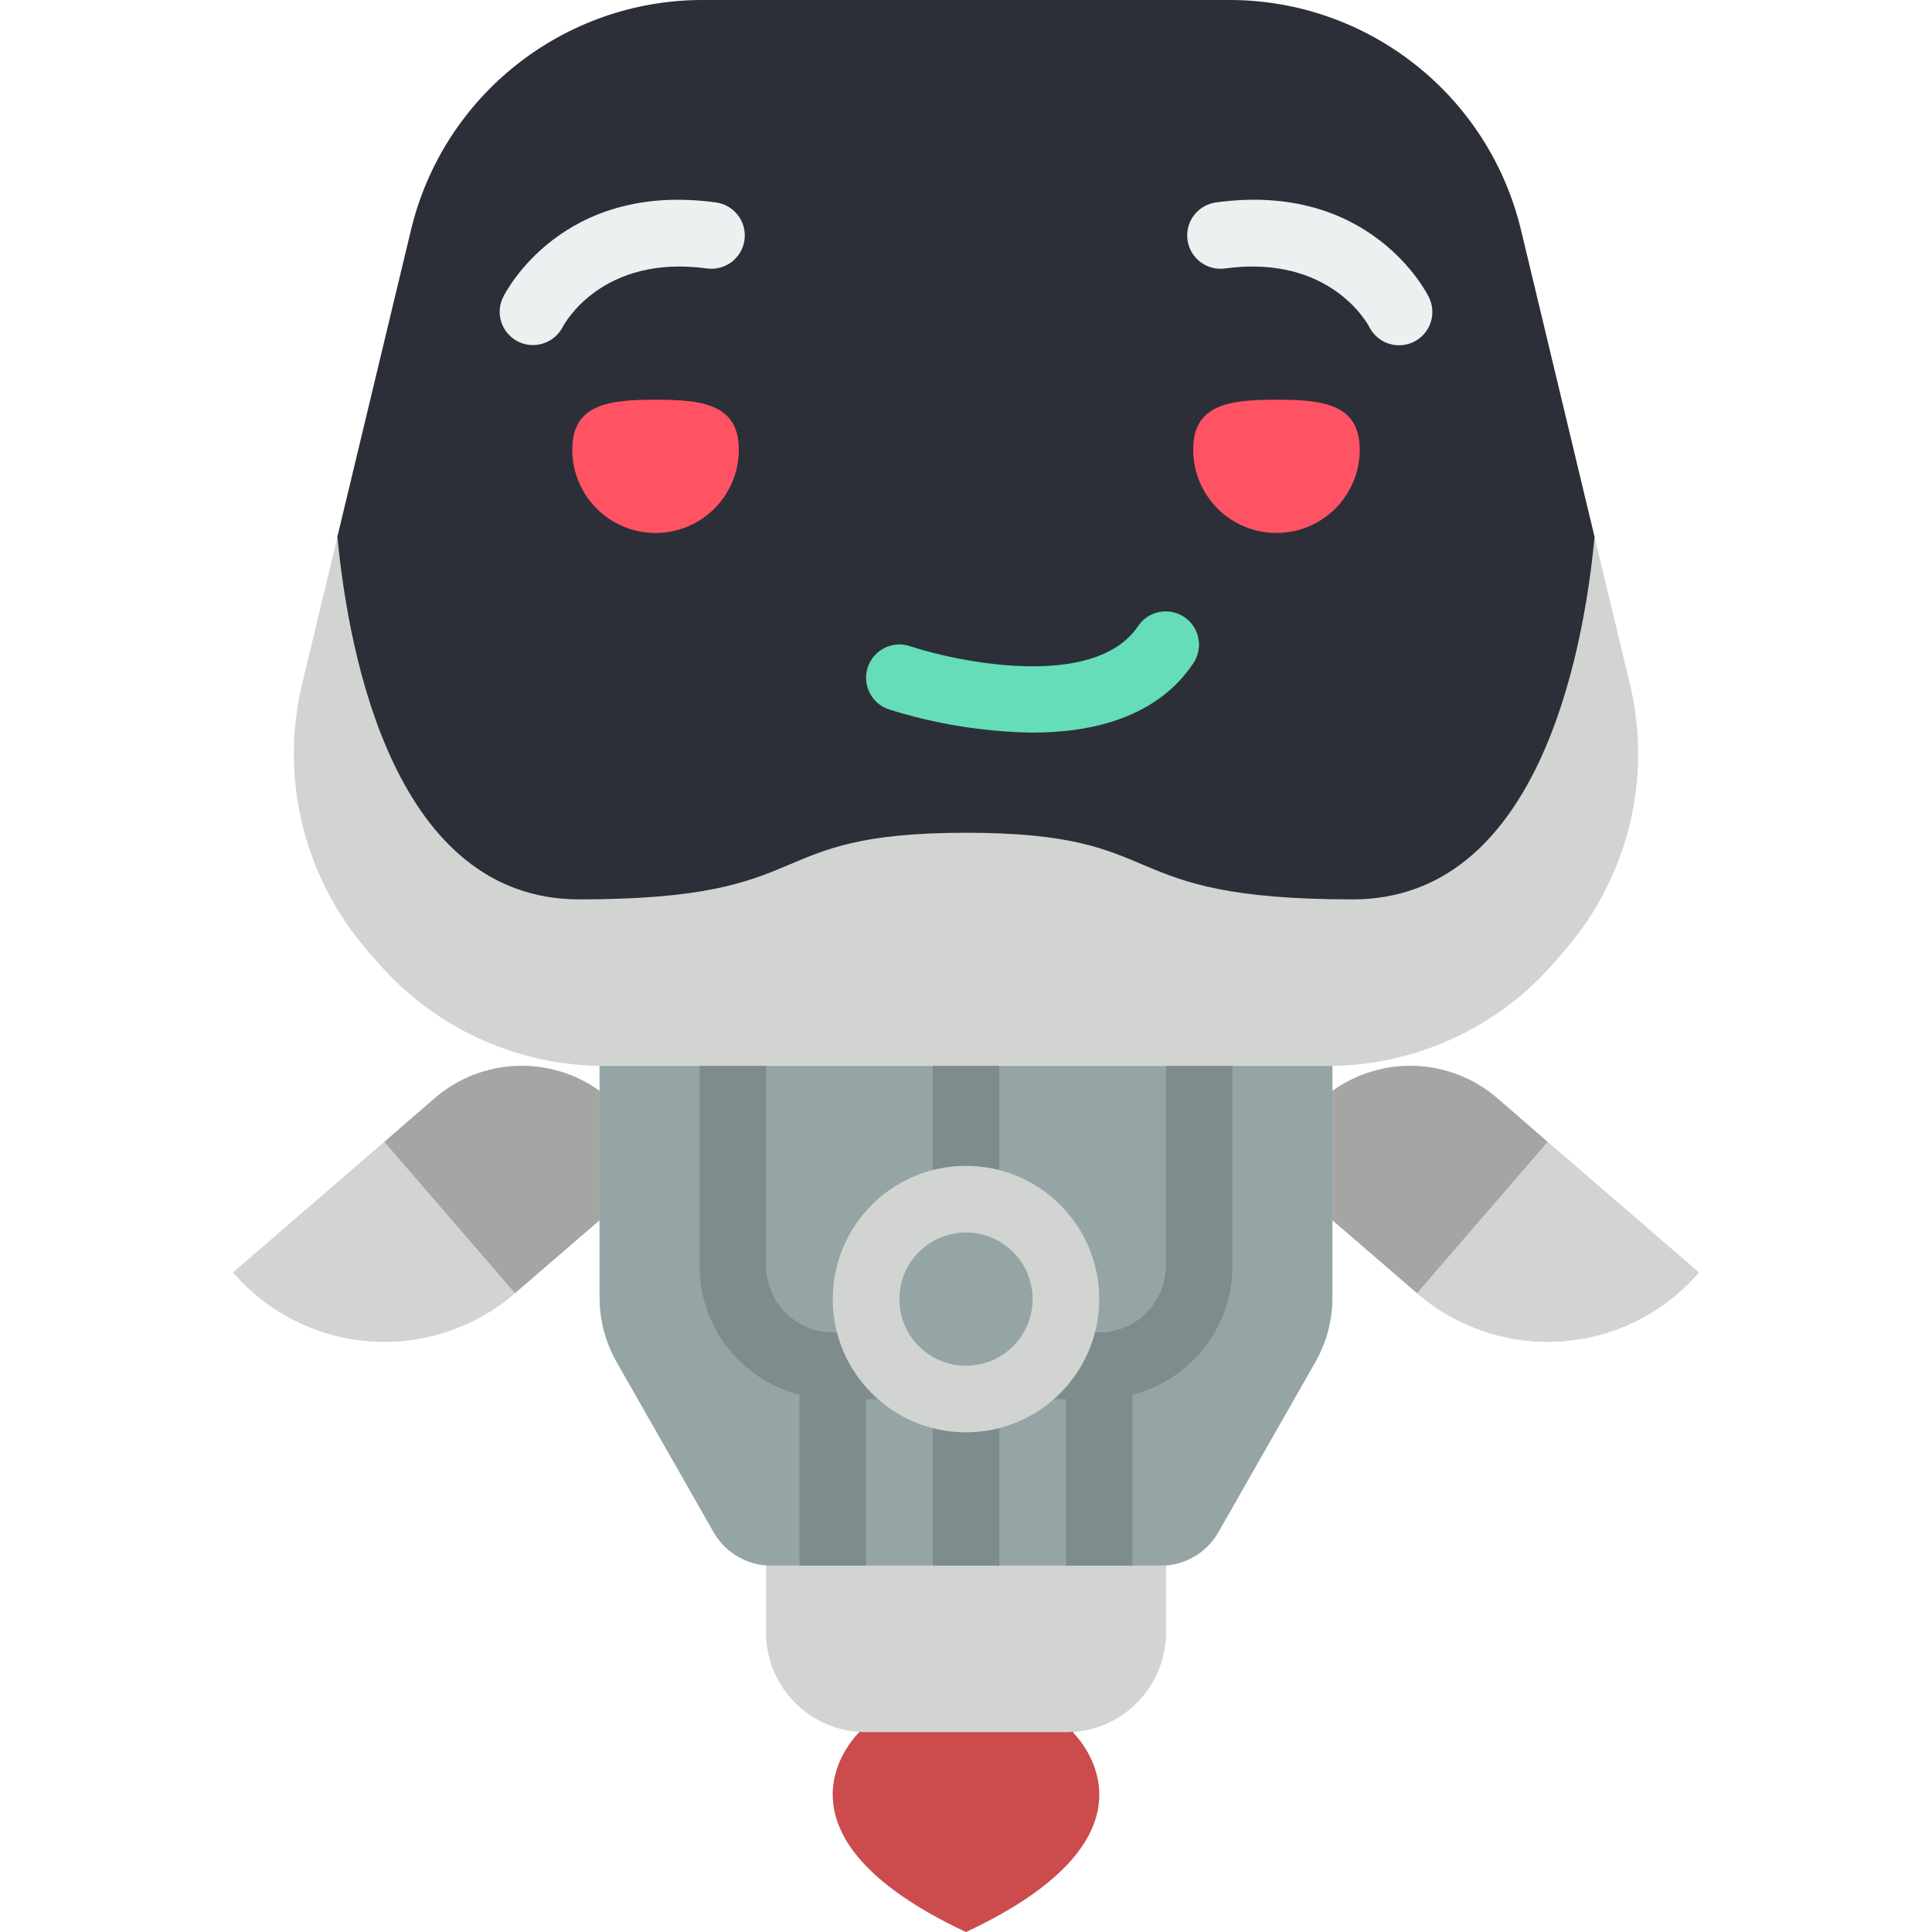 <?xml version="1.0" encoding="iso-8859-1"?>
<!-- Generator: Adobe Illustrator 19.0.0, SVG Export Plug-In . SVG Version: 6.00 Build 0)  -->
<svg version="1.1" id="Capa_1" xmlns="http://www.w3.org/2000/svg" xmlns:xlink="http://www.w3.org/1999/xlink" x="0px" y="0px"
	 viewBox="0 0 512 512" style="enable-background:new 0 0 512 512;" xml:space="preserve">
<g>
	<g>
		<g>
			<path style="fill:#D1D4D1;" d="M410.131,302.61l-13.33-11.564c-12.368-10.664-30.431-11.467-43.697-1.942v-6.621h-1.236
				c23.178-0.006,45.198-10.129,60.292-27.719l2.825-3.266c16.583-19.353,22.886-45.482,16.949-70.268l-9.357-38.93l-19.509-81.39
				C394.472,25.172,362.497-0.014,325.739,0H186.263c-36.758-0.013-68.732,25.172-77.329,60.91l-19.509,81.302v0.088l-9.357,38.93
				c-5.937,24.785,0.366,50.914,16.949,70.268l2.825,3.266c15.094,17.589,37.115,27.713,60.292,27.719h-1.236v6.621
				c-13.265-9.527-31.329-8.724-43.697,1.942l-13.33,11.564l-40.077,34.604C70.964,347.857,83.99,354.415,98,355.442
				c14.01,1.027,27.853-3.562,38.476-12.755l22.422-19.332v20.392c-0.009,6.137,1.605,12.167,4.679,17.479l25.512,44.756
				c3.138,5.524,9.007,8.931,15.36,8.916h-1.412v17.655c-0.028,13.947,10.799,25.508,24.717,26.394v0.088
				c0,0-28.248,26.483,28.248,52.966c54.466-25.512,30.19-51.023,28.337-52.877l0.177-0.177
				c13.809-1.029,24.479-12.547,24.452-26.394v-17.655h-1.324c6.33,0.013,12.171-3.398,15.272-8.916l25.512-44.756
				c3.073-5.312,4.687-11.342,4.679-17.479v-20.392l22.422,19.332c10.622,9.194,24.465,13.784,38.476,12.757
				c14.011-1.027,27.037-7.586,36.205-18.23L410.131,302.61z"/>
			<path style="fill:#D1D4D1;" d="M158.895,289.103v34.251l-22.422,19.332c-10.623,9.193-24.466,13.782-38.476,12.755
				c-14.01-1.027-27.037-7.585-36.205-18.228l40.077-34.604l13.33-11.564C127.565,280.38,145.63,279.577,158.895,289.103z"/>
			<path style="fill:#D1D4D1;" d="M450.205,337.214c-9.168,10.644-22.194,17.204-36.205,18.23s-27.854-3.563-38.476-12.757
				l-22.422-19.332v-34.251c13.265-9.525,31.329-8.722,43.697,1.942l13.33,11.564L450.205,337.214z"/>
		</g>
		<path style="fill:#2C2F38;" d="M422.575,142.301c-3.09,32.486-15.537,96.044-64.088,96.044c-65.236,0-46.61-17.655-102.488-17.655
			s-37.252,17.655-102.488,17.655c-48.552,0-60.999-63.559-64.088-96.044v-0.088l19.509-81.302
			C117.528,25.172,149.503-0.014,186.26,0h139.476c36.758-0.014,68.733,25.172,77.33,60.91L422.575,142.301z"/>
		<path style="fill:#95A5A5;" d="M353.102,282.483l0,61.263c0.009,6.137-1.605,12.167-4.679,17.479l-25.512,44.756
			c-3.1,5.518-8.942,8.929-15.272,8.916H204.445c-6.353,0.015-12.222-3.392-15.36-8.916l-25.512-44.756
			c-3.073-5.312-4.687-11.342-4.679-17.479l0-61.263H353.102z"/>
		<path style="fill:#D1D4D1;" d="M308.964,414.897l0,17.655c0.027,13.847-10.643,25.365-24.452,26.395h-0.265
			c-0.585,0.073-1.176,0.103-1.766,0.088h-52.966c-0.59,0.015-1.18-0.015-1.766-0.088c-13.918-0.886-24.745-12.448-24.717-26.395
			l0-17.655H308.964z"/>
		<path style="fill:#CC4B4C;" d="M255.998,512c-56.497-26.483-28.248-52.966-28.248-52.966v-0.088
			c0.585,0.073,1.176,0.103,1.766,0.088h52.966c0.59,0.015,1.18-0.015,1.766-0.088h0.265l-0.177,0.177
			C286.189,460.977,310.464,486.488,255.998,512z"/>
		<path style="fill:#A5A5A4;" d="M158.895,289.103v34.251l-22.422,19.332l-34.604-40.077l13.33-11.564
			C127.565,280.38,145.63,279.577,158.895,289.103z"/>
	</g>
	<g transform="translate(8 5)">
		<g>
			<path style="fill:#7F8C8D;" d="M256.826,277.483v35.31c0,4.875-3.952,8.828-8.828,8.828s-8.828-3.952-8.828-8.828v-35.31H256.826
				z"/>
			<path style="fill:#7F8C8D;" d="M256.826,365.759v44.138h-17.655v-44.138c0-4.875,3.952-8.828,8.828-8.828
				S256.826,360.883,256.826,365.759z"/>
			<path style="fill:#7F8C8D;" d="M318.619,277.483v52.966c0.014,16.101-10.887,30.163-26.483,34.163
				c-2.875,0.788-5.846,1.174-8.828,1.148h-15.625c-4.875,0-8.828-3.952-8.828-8.828s3.952-8.828,8.828-8.828h15.625
				c9.739-0.029,17.626-7.916,17.655-17.655v-52.966H318.619z"/>
			<path style="fill:#7F8C8D;" d="M237.14,356.931c-0.015,4.869-3.958,8.813-8.828,8.828h-15.625
				c-2.981,0.027-5.952-0.359-8.828-1.148c-15.596-4-26.497-18.062-26.483-34.163l0-52.966h17.655v52.966
				c0.029,9.739,7.916,17.627,17.655,17.655h15.625C233.182,348.118,237.126,352.062,237.14,356.931z"/>
			<path style="fill:#7F8C8D;" d="M292.136,356.931v52.966h-17.655v-44.138h-6.797c-4.875,0-8.828-3.952-8.828-8.828
				s3.952-8.828,8.828-8.828h15.625C288.178,348.118,292.122,352.062,292.136,356.931z"/>
			<path style="fill:#7F8C8D;" d="M237.14,356.931c-0.015,4.869-3.958,8.813-8.828,8.828h-6.797v44.138H203.86v-52.966
				c0.015-4.869,3.958-8.813,8.828-8.828h15.625C233.182,348.118,237.126,352.062,237.14,356.931z"/>
		</g>
		<path style="fill:#D1D4D1;" d="M247.998,374.586c-19.501,0-35.31-15.809-35.31-35.31s15.809-35.31,35.31-35.31
			s35.31,15.809,35.31,35.31C283.286,358.768,267.49,374.564,247.998,374.586z M247.998,321.621
			c-9.751,0-17.655,7.905-17.655,17.655s7.904,17.655,17.655,17.655s17.655-7.904,17.655-17.655
			C265.644,329.529,257.745,321.63,247.998,321.621z"/>
		<path style="fill:#A5A5A4;" d="M402.128,297.61l-34.604,40.077l-22.422-19.332v-34.251c13.265-9.525,31.329-8.722,43.697,1.942
			L402.128,297.61z"/>
		<path style="fill:#FF5364;" d="M187.792,114.172c0,12.188-9.881,22.069-22.069,22.069s-22.069-9.881-22.069-22.069
			c0-12.188,9.881-13.241,22.069-13.241C177.911,100.931,187.792,101.984,187.792,114.172z"/>
		<path style="fill:#ECF0F1;" d="M133.227,86.448c-3.035-0.006-5.854-1.572-7.462-4.147s-1.776-5.796-0.448-8.525
			c0.616-1.254,15.547-30.754,56.427-25.125c4.83,0.659,8.211,5.11,7.552,9.94s-5.11,8.211-9.94,7.552
			c-27.858-3.793-37.819,14.72-38.237,15.509C139.589,84.597,136.546,86.446,133.227,86.448z"/>
		<path style="fill:#FF5364;" d="M308.205,114.172c0,12.188,9.881,22.069,22.069,22.069c12.188,0,22.069-9.881,22.069-22.069
			c0-12.188-9.881-13.241-22.069-13.241C318.085,100.931,308.205,101.984,308.205,114.172z"/>
		<path style="fill:#ECF0F1;" d="M362.766,86.5c-3.338,0.004-6.392-1.876-7.892-4.858c-0.474-0.905-10.474-19.272-38.233-15.5
			c-3.125,0.427-6.239-0.846-8.171-3.339c-1.932-2.493-2.387-5.826-1.194-8.746c1.193-2.919,3.852-4.98,6.977-5.407
			c40.853-5.634,55.806,23.871,56.427,25.125c1.346,2.735,1.186,5.971-0.424,8.559S365.814,86.498,362.766,86.5L362.766,86.5z"/>
		<path style="fill:#65DDB9;" d="M265.541,189.147c-12.894-0.209-25.691-2.282-37.991-6.155c-4.622-1.544-7.119-6.54-5.58-11.163
			c1.539-4.623,6.533-7.126,11.157-5.591c12.961,4.289,49.117,11.698,60.491-5.345c2.721-4.012,8.169-5.078,12.202-2.389
			s5.144,8.128,2.487,12.183C298.671,185.142,281.554,189.147,265.541,189.147z"/>
	</g>
</g>
<g>
</g>
<g>
</g>
<g>
</g>
<g>
</g>
<g>
</g>
<g>
</g>
<g>
</g>
<g>
</g>
<g>
</g>
<g>
</g>
<g>
</g>
<g>
</g>
<g>
</g>
<g>
</g>
<g>
</g>
</svg>
